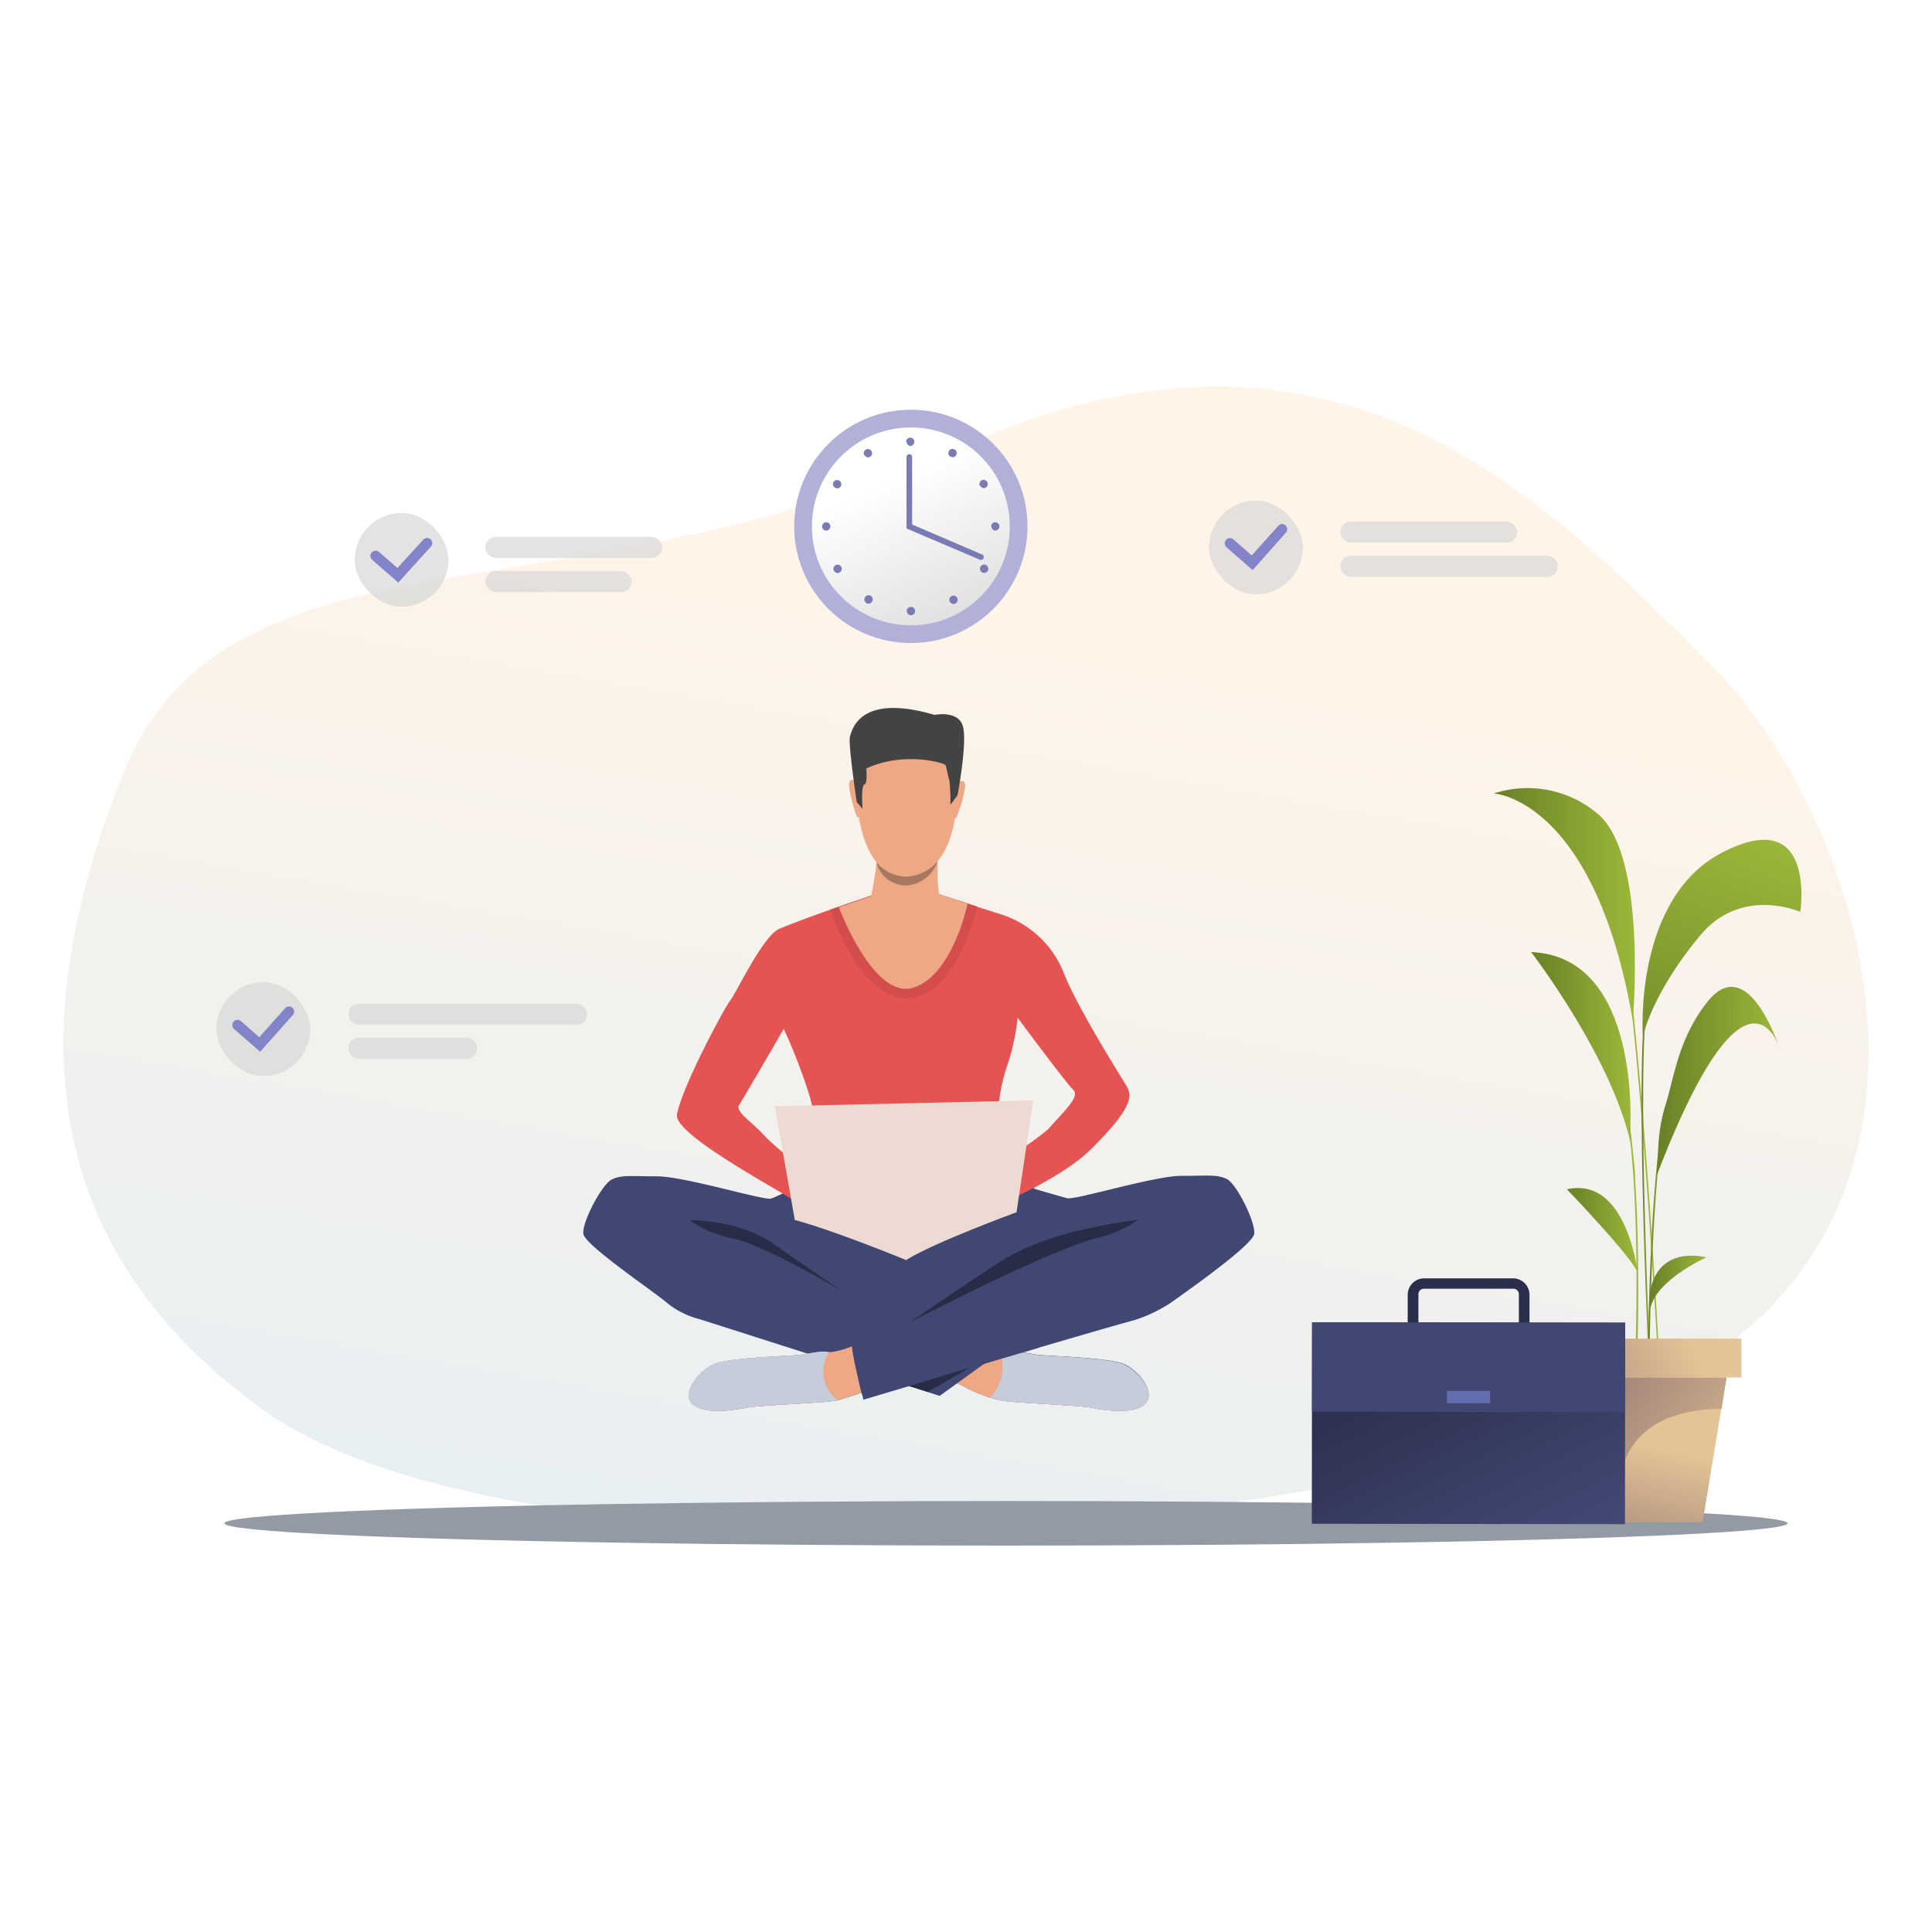<svg id="Layer_1" data-name="Layer 1" xmlns="http://www.w3.org/2000/svg" xmlns:xlink="http://www.w3.org/1999/xlink" viewBox="0 0 240 240"><defs><style>.cls-1{mask:url(#mask);filter:url(#luminosity-noclip-2);}.cls-2{mix-blend-mode:multiply;fill:url(#linear-gradient);}.cls-3{fill:url(#linear-gradient-2);}.cls-4{mask:url(#mask-2);}.cls-35,.cls-5{opacity:0.72;}.cls-5{fill:url(#linear-gradient-3);}.cls-6{fill:#404773;}.cls-7{fill:#eea886;}.cls-8{fill:#c5cddb;}.cls-9{fill:#e55353;}.cls-10{fill:#434343;}.cls-11{fill:#282c47;}.cls-12{fill:#525252;}.cls-13{fill:#d44d4d;}.cls-14{fill:#eddad3;}.cls-15{fill:#a77860;}.cls-16{fill:#939aa3;}.cls-17{fill:#b0b0d9;}.cls-18{fill:url(#linear-gradient-4);}.cls-19{fill:#7a7ab5;}.cls-20{fill:#9cb839;}.cls-21{fill:url(#linear-gradient-5);}.cls-22{fill:url(#linear-gradient-6);}.cls-23{fill:url(#linear-gradient-7);}.cls-24{fill:url(#linear-gradient-8);}.cls-25{fill:url(#linear-gradient-9);}.cls-26{fill:url(#linear-gradient-10);}.cls-27{fill:url(#linear-gradient-11);}.cls-28{fill:url(#linear-gradient-12);}.cls-29{fill:url(#linear-gradient-13);}.cls-30{fill:url(#linear-gradient-14);}.cls-31{fill:url(#linear-gradient-15);}.cls-32{fill:#2a2e4a;}.cls-33{fill:url(#linear-gradient-16);}.cls-34{fill:#626eb0;}.cls-35{fill:#d9d9d9;}.cls-36{fill:#8383c9;}.cls-37{filter:url(#luminosity-noclip);}</style><filter id="luminosity-noclip" x="51.33" y="-8312" width="125.01" height="32766" filterUnits="userSpaceOnUse" color-interpolation-filters="sRGB"><feFlood flood-color="#fff" result="bg"/><feBlend in="SourceGraphic" in2="bg"/></filter><mask id="mask" x="51.33" y="-8312" width="125.01" height="32766" maskUnits="userSpaceOnUse"><g class="cls-37"/></mask><linearGradient id="linear-gradient" x1="113.84" y1="169.61" x2="113.84" y2="222.31" gradientUnits="userSpaceOnUse"><stop offset="0"/><stop offset="0.7" stop-color="#fff"/></linearGradient><linearGradient id="linear-gradient-2" x1="129.2" y1="76.26" x2="84.5" y2="335.4" gradientUnits="userSpaceOnUse"><stop offset="0" stop-color="#fff4e8"/><stop offset="0.99" stop-color="#cce9ff"/></linearGradient><filter id="luminosity-noclip-2" x="51.33" y="164.46" width="125.01" height="25.33" filterUnits="userSpaceOnUse" color-interpolation-filters="sRGB"><feFlood flood-color="#fff" result="bg"/><feBlend in="SourceGraphic" in2="bg"/></filter><mask id="mask-2" x="51.33" y="164.46" width="125.01" height="25.33" maskUnits="userSpaceOnUse"><g class="cls-1"><polygon class="cls-2" points="141.4 189.78 176.34 164.46 51.33 164.46 86.79 189.79 141.4 189.78"/></g></mask><linearGradient id="linear-gradient-3" x1="113.84" y1="169.61" x2="113.84" y2="222.31" gradientUnits="userSpaceOnUse"><stop offset="0" stop-color="#e67a56"/><stop offset="0.7" stop-color="#e67a56"/></linearGradient><linearGradient id="linear-gradient-4" x1="110.64" y1="59.78" x2="122.79" y2="86.96" gradientUnits="userSpaceOnUse"><stop offset="0" stop-color="#fff"/><stop offset="1" stop-color="#cfcfcf"/></linearGradient><linearGradient id="linear-gradient-5" x1="203.93" y1="148.82" x2="205.21" y2="148.82" gradientUnits="userSpaceOnUse"><stop offset="0" stop-color="#688027"/><stop offset="1" stop-color="#9cb839"/></linearGradient><linearGradient id="linear-gradient-6" x1="204.67" y1="155.97" x2="206.76" y2="155.97" xlink:href="#linear-gradient-5"/><linearGradient id="linear-gradient-7" x1="205.79" y1="134.33" x2="221.04" y2="134.33" xlink:href="#linear-gradient-5"/><linearGradient id="linear-gradient-8" x1="204.44" y1="141.55" x2="219.16" y2="103.04" xlink:href="#linear-gradient-5"/><linearGradient id="linear-gradient-9" x1="204.99" y1="159.32" x2="212.01" y2="159.32" xlink:href="#linear-gradient-5"/><linearGradient id="linear-gradient-10" x1="185.57" y1="112.33" x2="203.09" y2="112.33" xlink:href="#linear-gradient-5"/><linearGradient id="linear-gradient-11" x1="190.2" y1="130.56" x2="202.74" y2="130.56" xlink:href="#linear-gradient-5"/><linearGradient id="linear-gradient-12" x1="194.65" y1="152.84" x2="203.44" y2="152.84" xlink:href="#linear-gradient-5"/><linearGradient id="linear-gradient-13" x1="198.15" y1="202.85" x2="203.37" y2="179.26" gradientUnits="userSpaceOnUse"><stop offset="0" stop-color="#806069"/><stop offset="1" stop-color="#e3c496"/></linearGradient><linearGradient id="linear-gradient-14" x1="179.71" y1="180.07" x2="209.98" y2="166.29" xlink:href="#linear-gradient-13"/><linearGradient id="linear-gradient-15" x1="186.15" y1="166.7" x2="218.87" y2="188.62" xlink:href="#linear-gradient-13"/><linearGradient id="linear-gradient-16" x1="176.68" y1="165.29" x2="194.44" y2="200.82" gradientTransform="translate(-0.21 0.22) rotate(-0.07)" gradientUnits="userSpaceOnUse"><stop offset="0" stop-color="#2a2e4a"/><stop offset="1" stop-color="#484f80"/></linearGradient></defs><title>Features Img</title><path class="cls-3" d="M15.29,96.16c-9.8,24.5-14.82,55.88,17.43,79S170.31,192.19,208.5,171s23.06-69.94,3.51-89S166.7,34,118.65,55.82,28.12,64.07,15.29,96.16Z"/><g class="cls-4"><polygon class="cls-5" points="141.4 189.78 176.34 164.46 51.33 164.46 86.79 189.79 141.4 189.78"/></g><path class="cls-6" d="M155.8,153.28c-.2,1.42-8.71,7.38-10.39,8.57a18,18,0,0,1-4.55,2.16h0c-4.62,1.21-33.61,9.87-33.61,9.87A3.66,3.66,0,0,0,107,173c-1.08.43-2.2.71-2.9.93-1.08.34-9.65.61-11.4.94s-5.26.88-6.68-.47.88-4.25,2.83-5,9.11-.94,10.39-1.08,3-.61,3.78-.34a9.69,9.69,0,0,0,2.81-.74c0-.53,0-.86,0-.86l7.61-2.19-1.41-13.48s3.31-12.48,16.54-3c0,0,3,.87,4,1.14a1.12,1.12,0,0,0,.34,0c2-.15,10.69-2.78,13.83-2.78,3.37,0,4.45-.2,5.67.4S156,151.87,155.8,153.28Z"/><path class="cls-6" d="M142.24,174.4c-1.42,1.35-4.92.81-6.68.47s-10.32-.61-11.4-.94a17.61,17.61,0,0,1-4.52-1.75,4.58,4.58,0,0,0-.76-.33h0l-2.14,1.55L87,163.9a10.67,10.67,0,0,1-4.14-2.05c-1.55-1.35-10.19-7.15-10.39-8.57s2.29-6.14,3.51-6.75,2.29-.4,5.67-.4,13.15,3,14.17,2.77a14.8,14.8,0,0,0,2.32-1.1c1.08-.59,2.09-1.19,2.09-1.19,14.49-6.47,16.1,4.12,16.1,4.12l-.86,13.06s1.21.6,2.78,1.35l7.18,2-.94.68a1.85,1.85,0,0,0,.81.15c.81-.27,2.5.2,3.78.34s8.43.34,10.39,1.08S143.66,173,142.24,174.4Z"/><path class="cls-6" d="M98.08,147.8c1,.07,7.75,4,9.35,4.92-2.43-1.27-11.67-3.81-11.67-3.81A14.8,14.8,0,0,0,98.08,147.8Z"/><path class="cls-6" d="M132.79,148.91s-11.63,2.82-13.76,4c.1-.07,6.13-4.65,9.3-5.26,0,0,3.11,1,4.12,1.25a1.12,1.12,0,0,0,.34,0Z"/><path class="cls-7" d="M142.24,174.4c-1.42,1.35-4.92.81-6.68.47s-10.32-.61-11.4-.94l-1.13-.33h0a12.9,12.9,0,0,1-3.39-1.42,4.58,4.58,0,0,0-.76-.33l5.39-3.89.15-.11a1.85,1.85,0,0,0,.81.15c.81-.27,2.5.2,3.78.34s8.43.34,10.39,1.08S143.66,173,142.24,174.4Z"/><path class="cls-8" d="M142.24,174.4c-1.42,1.35-4.92.81-6.68.47s-10.32-.61-11.4-.94l-1.13-.33h0a5.7,5.7,0,0,0,1.24-5.64l.15-.11a1.85,1.85,0,0,0,.81.15c.81-.27,2.5.2,3.78.34s8.43.34,10.39,1.08S143.66,173,142.24,174.4Z"/><path class="cls-9" d="M101,150.77s0,.06,0,.08S100.91,150.91,101,150.77Z"/><path class="cls-9" d="M140,135c-.11-.23-6.26-9.89-7.92-14.3a12.44,12.44,0,0,0-7.56-7.06l-3.14-1-4.77-1.54h-7.87S106,112,103.14,113h0c-2.67.94-5.48,2-6.43,2.43-2,1-5.31,8-6,8.86s-5.86,10.43-6.61,14.12c-.58,2.87,16.46,11.28,16.92,12.36.54-.6,3-3,3-3s-.79-.5-1.91-1.24c4.56.21,15.72-.18,17.32-.1a8.1,8.1,0,0,0,1,0h0c.5.36,3.69,3.18,3.69,3.18s7.87-3.27,11.49-6.93C140.8,137.5,140.59,136.15,140,135Zm-44.75,6.4c-1.69-2-4-3.25-3.42-4.15s5.53-9.44,5.53-9.44a69.78,69.78,0,0,1,3.28,8.55c.72,2.92.66,4.26.36,5.17a13.66,13.66,0,0,0-.74,3.8A32.16,32.16,0,0,1,95.27,141.4Zm34.8-1a34.37,34.37,0,0,1-5.63,3.78c-.18-1.63-.45-4.2-.48-5.12a22.81,22.81,0,0,1,1.26-6.93,28.2,28.2,0,0,0,1.21-5.71s6,8.1,6.9,8.95S132.3,137.89,130.07,140.43Z"/><path class="cls-7" d="M113.63,89.44s6.15,1,5.22,10.6-6.37,8.84-6.73,8.83-5.45.18-5.85-11.58C106.27,97.29,106.09,88.6,113.63,89.44Z"/><path class="cls-7" d="M118.94,97.32s.67-.72.92,0-.92,4-1,4.13c0,0-.12.28-.28.13A35.3,35.3,0,0,1,118.94,97.32Z"/><path class="cls-7" d="M106.43,97.2s-.66-.73-.92,0,.83,4,.88,4.15c0,0,.12.28.28.13A35.28,35.28,0,0,0,106.43,97.2Z"/><path class="cls-10" d="M118.94,98.8l-.88,1.18a23.51,23.51,0,0,0-.12-3c-.14-.4-.36-1.64-.48-1.93s-5.29-1.74-9.85.42c0,0,.2,1.86-.24,2s-.22,3-.22,3l-.72-.82s-1.11-7.41-.84-8.18,1.15-5.41,10.51-2.66c0,0,2.92-.62,3.51,1.4S118.94,98.8,118.94,98.8Z"/><path class="cls-11" d="M104.58,160.38s-9.42-5.65-13.54-6.53c-3.89-.84-5.31-2.29-5.31-2.29s6.18,0,10.3,2.92C98.83,156.46,104.58,160.38,104.58,160.38Z"/><path class="cls-11" d="M112.95,164.32s16.39-8.6,23.08-10.47a15.44,15.44,0,0,0,5.31-2.29s-10.13,1-16.29,4.7C122.1,158,112.95,164.32,112.95,164.32Z"/><path class="cls-7" d="M107,173c-1.08.43-2.2.71-2.9.93-1.08.34-9.65.61-11.4.94s-5.26.88-6.68-.47.88-4.25,2.83-5,9.11-.94,10.39-1.08,3-.61,3.78-.34a9.69,9.69,0,0,0,2.81-.74C105.83,168.1,107,173,107,173Z"/><path class="cls-6" d="M112.95,172.18l16.11-4.77-3.19-1S113,171.1,112.95,172.18Z"/><polygon class="cls-11" points="112.95 172.18 120.48 169.88 115.26 172.91 112.95 172.18"/><path class="cls-12" d="M107.77,152.91l-.34-.2Z"/><path class="cls-8" d="M104.05,173.93c-1.08.34-9.65.61-11.4.94s-5.26.88-6.68-.47.88-4.25,2.83-5,9.11-.94,10.39-1.08,3-.61,3.78-.34A4.44,4.44,0,0,0,104.05,173.93Z"/><path class="cls-13" d="M121.4,112.61S118.82,124,112.68,124,103.13,113,103.13,113h0c2.9-1,5.62-1.93,5.62-1.93h7.87Z"/><path class="cls-14" d="M98.73,151.55l-2.48-14.12,32.1-.74-2.07,13.9s-10.25,3.75-13.72,5.94C112.55,156.52,103.77,152.91,98.73,151.55Z"/><path class="cls-7" d="M116.71,111.1v0c-.38-.86-.2-5-.2-5s-7.84-2-7.62-.47-.68,5.69-.68,5.69l-4,1.38s4.28,11.5,9.21,10,6.78-10.44,6.78-10.44Z"/><path class="cls-15" d="M108.88,107.12a5,5,0,0,0,3.58,1.78,5.38,5.38,0,0,0,4-1.9,4.37,4.37,0,0,1-4,3A3.8,3.8,0,0,1,108.88,107.12Z"/><ellipse class="cls-16" cx="124.97" cy="189.23" rx="97.09" ry="2.77"/><circle class="cls-17" cx="113.15" cy="65.39" r="14.49"/><circle class="cls-18" cx="113.15" cy="65.39" r="12.29"/><path class="cls-19" d="M112.64,75.91a.52.52,0,0,1,.52-.52h0a.52.52,0,0,1,.52.51h0a.52.52,0,0,1-.52.52h0A.52.52,0,0,1,112.64,75.91Zm-5-1h0a.52.52,0,0,1-.26-.45h0a.52.52,0,0,1,.07-.26h0a.52.52,0,0,1,.7-.19h0a.52.52,0,0,1,.26.45h0a.52.52,0,0,1-.07.26h0a.52.52,0,0,1-.45.26h0A.51.51,0,0,1,107.64,74.95ZM118,74.76a.51.51,0,0,1-.07-.26h0a.52.52,0,0,1,.26-.44h0a.52.52,0,0,1,.7.19h0a.52.52,0,0,1,.07.26h0a.52.52,0,0,1-.26.45h0a.51.51,0,0,1-.26.07h0A.52.52,0,0,1,118,74.76ZM103.6,70.92a.51.51,0,0,1-.07-.26h0a.52.52,0,0,1,.26-.45h0a.52.52,0,0,1,.7.19h0a.51.51,0,0,1,.07.26h0a.51.51,0,0,1-.26.45h0a.51.51,0,0,1-.26.07h0A.52.52,0,0,1,103.6,70.92Zm18.4.18a.52.52,0,0,1-.26-.45h0a.51.51,0,0,1,.07-.26h0a.51.51,0,0,1,.7-.19h0a.52.52,0,0,1,.26.45h0a.51.51,0,0,1-.07.26h0a.52.52,0,0,1-.45.26h0A.51.51,0,0,1,122,71.09ZM102.12,65.4a.52.52,0,0,1,.51-.52h0a.52.52,0,0,1,.52.51h0a.52.52,0,0,1-.51.52h0A.52.52,0,0,1,102.12,65.4Zm21,0h0a.52.52,0,0,1,.51-.52h0a.52.52,0,0,1,.52.51h0a.52.52,0,0,1-.52.52h0A.52.52,0,0,1,123.15,65.39Zm-19.38-4.8a.52.52,0,0,1-.26-.45h0a.51.51,0,0,1,.07-.26h0a.51.51,0,0,1,.7-.19h0a.51.51,0,0,1,.26.45h0a.51.51,0,0,1-.07.26h0a.52.52,0,0,1-.45.26h0A.51.51,0,0,1,103.78,60.59Zm18-.22h0a.51.51,0,0,1-.07-.26h0a.52.52,0,0,1,.26-.45h0a.52.52,0,0,1,.7.19h0a.52.52,0,0,1,.07.26h0a.51.51,0,0,1-.26.45h0a.51.51,0,0,1-.26.07h0A.52.52,0,0,1,121.8,60.37Zm-14.37-3.82a.51.51,0,0,1-.07-.26h0a.52.52,0,0,1,.26-.45h0a.52.52,0,0,1,.7.19h0a.51.51,0,0,1,.07.26h0a.51.51,0,0,1-.26.45h0a.51.51,0,0,1-.26.07h0A.52.52,0,0,1,107.43,56.55Zm10.7.17a.52.52,0,0,1-.26-.45h0a.51.51,0,0,1,.07-.26h0a.52.52,0,0,1,.7-.19h0a.52.52,0,0,1,.26.45h0a.51.51,0,0,1-.07.26h0a.52.52,0,0,1-.45.26h0A.51.51,0,0,1,118.14,56.72Zm-5.52-1.84a.52.52,0,0,1,.51-.52h0a.51.51,0,0,1,.52.51h0a.52.52,0,0,1-.51.52h0A.52.52,0,0,1,112.62,54.87Z"/><path class="cls-19" d="M121.91,69.55l-.14,0-9.16-3.9V56.77a.35.35,0,1,1,.7,0v8.39L122,68.88a.35.35,0,0,1-.14.67Z"/><path class="cls-20" d="M203.24,172.2H203c0-.07.38-7.39.28-16-.1-7.94-.64-18.62-2.67-24.45l.19-.07c2,5.85,2.58,16.56,2.68,24.51C203.63,164.81,203.25,172.13,203.24,172.2Z"/><path class="cls-20" d="M206.13,172.2c0-.47-2.43-47.14-5.48-61.19l.19,0c3.05,14.06,5.46,60.75,5.48,61.22Z"/><path class="cls-21" d="M205,173.76c0-.41-2.08-41.57-.47-49.88l.2,0c-1.61,8.29.45,49.41.47,49.83Z"/><path class="cls-22" d="M204.87,172.85h-.2c0-.23,0-23.26,1.89-33.77l.2,0C204.89,149.61,204.87,172.62,204.87,172.85Z"/><path class="cls-23" d="M221,130.07s-3.89-12.13-9-5.49c-3.55,4.58-4,9.17-5.12,12.74a20.49,20.49,0,0,0-.86,4.81l-.23,3.93C216.94,117,221,130.07,221,130.07Z"/><path class="cls-24" d="M223.64,113.28s2.06-13.4-9.62-7.42c-11.19,5.72-9.94,22.93-9.94,22.93.67-2.87,3-7.65,7.09-12.55C216.32,110,223.64,113.28,223.64,113.28Z"/><path class="cls-25" d="M212,156.18c-6.66-1.31-7,4.39-7,4.39v2.09C205.55,159.06,212,156.18,212,156.18Z"/><path class="cls-26" d="M198.23,100.9a13.46,13.46,0,0,0-12.66-2.33s12.51.61,17.26,28.19C202.83,126.76,204.74,105.78,198.23,100.9Z"/><path class="cls-27" d="M190.2,118.27s10.44,13.53,12.54,24.58l-.23-2.58S203.93,118.79,190.2,118.27Z"/><path class="cls-20" d="M202.74,142.85l.36,4A18.74,18.74,0,0,0,202.74,142.85Z"/><path class="cls-28" d="M194.65,147.74s8.23,8.57,8.78,10.36C203.44,158.1,202.1,146.06,194.65,147.74Z"/><polygon class="cls-29" points="211.5 189.1 214.47 171.12 194.87 171.12 197.85 189.1 211.5 189.1"/><rect class="cls-30" x="193.03" y="166.29" width="23.29" height="4.82"/><path class="cls-31" d="M214.48,171.12h-19.6l3,18h3.35s-3.28-14,12.63-14.11Z"/><path class="cls-32" d="M188,169.85H176.87a2.05,2.05,0,0,1-2-2.05v-7a2.05,2.05,0,0,1,2.05-2H188a2.05,2.05,0,0,1,2,2.05v7A2.05,2.05,0,0,1,188,169.85Zm-11.12-9.76a.68.68,0,0,0-.68.67v7a.68.68,0,0,0,.67.68H188a.68.68,0,0,0,.68-.67v-7a.68.68,0,0,0-.67-.68Z"/><rect class="cls-33" x="162.98" y="164.28" width="38.9" height="25.03" transform="translate(0.21 -0.22) rotate(0.07)"/><rect class="cls-6" x="162.99" y="164.28" width="38.9" height="11.11" transform="translate(0.2 -0.22) rotate(0.07)"/><rect class="cls-34" x="179.75" y="172.78" width="5.36" height="1.53" transform="translate(0.21 -0.22) rotate(0.07)"/><rect class="cls-35" x="166.5" y="64.8" width="21.97" height="2.62" rx="1.31" ry="1.31"/><rect class="cls-35" x="166.5" y="69.04" width="27.03" height="2.62" rx="1.31" ry="1.31"/><rect class="cls-35" x="150.19" y="62.18" width="11.65" height="11.65" rx="5.82" ry="5.82"/><path class="cls-36" d="M155.61,70.82,152.38,68a.64.64,0,0,1,.83-1l2.29,2,3.25-3.64a.64.64,0,1,1,.95.85Z"/><rect class="cls-35" x="26.89" y="122.01" width="11.65" height="11.65" rx="5.82" ry="5.82"/><path class="cls-36" d="M32.32,130.65l-3.23-2.81a.64.64,0,1,1,.83-1l2.29,2,3.25-3.64a.64.64,0,0,1,.95.85Z"/><rect class="cls-35" x="44.06" y="63.73" width="11.65" height="11.65" rx="5.82" ry="5.82"/><path class="cls-36" d="M49.48,72.37l-3.23-2.81a.64.64,0,1,1,.83-1l2.29,2L52.62,67a.64.64,0,0,1,.95.85Z"/><rect class="cls-35" x="60.29" y="66.69" width="21.97" height="2.62" rx="1.31" ry="1.31"/><rect class="cls-35" x="60.29" y="70.94" width="18.19" height="2.62" rx="1.31" ry="1.31"/><rect class="cls-35" x="43.27" y="124.67" width="29.67" height="2.62" rx="1.31" ry="1.31"/><rect class="cls-35" x="43.27" y="128.91" width="16.01" height="2.62" rx="1.31" ry="1.31"/></svg>